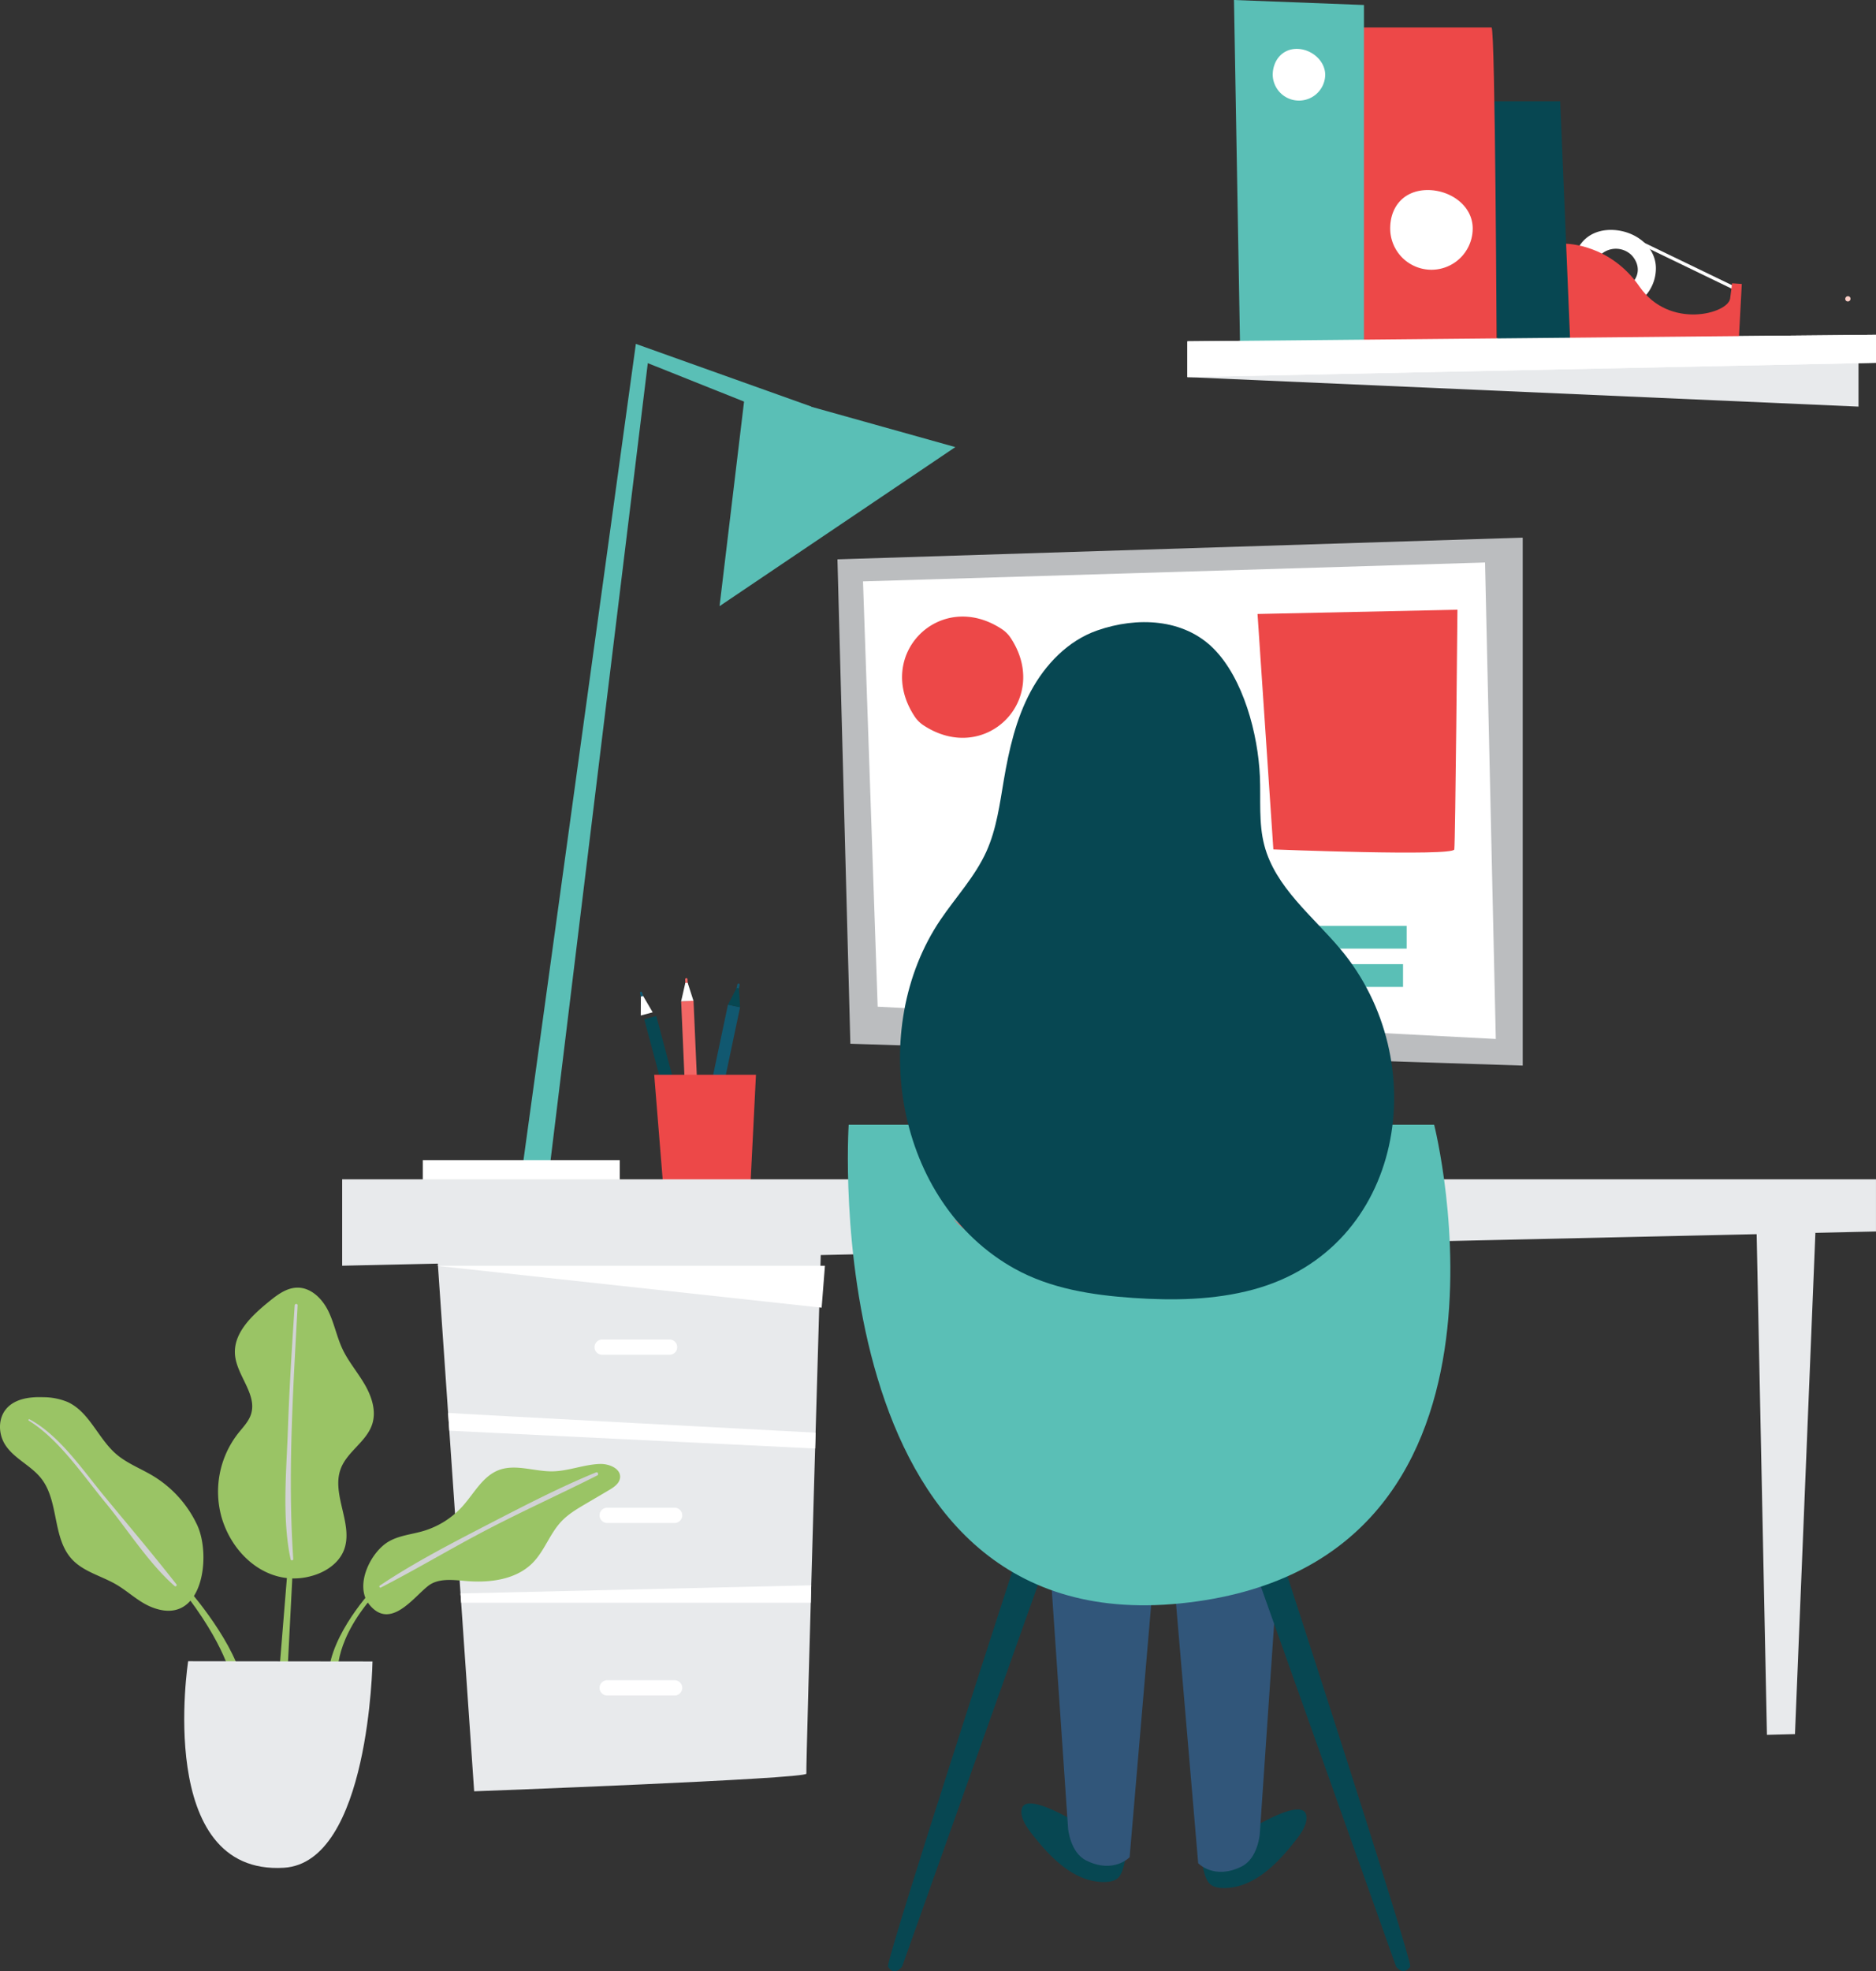 <svg id="Layer_1" data-name="Layer 1" xmlns="http://www.w3.org/2000/svg" viewBox="0 0 957.15 1005.17"><rect x="0" y="0" width="957.15" height="1005.17" fill="#333333" stroke="none"/><defs><style>.cls-1{fill:#bbbdbf;}.cls-2{fill:#fff;}.cls-3{fill:#ed4848;}.cls-4{fill:#5abfb6;}.cls-5{fill:#074752;}.cls-6{fill:#115870;}.cls-7{fill:#f26765;}.cls-8{fill:#e8eaec;}.cls-9{fill:#fbcfc7;}.cls-10{fill:#9ac465;}.cls-11{fill:#d1d2d5;}.cls-12{fill:#f69a90;}.cls-13{fill:#31567a;}</style></defs><title>Artboard 18</title><polygon class="cls-1" points="427.27 285.21 776.9 274.14 776.9 543.34 433.86 532.2 427.27 285.21"/><polygon class="cls-2" points="440.31 296.45 757.68 286.82 763.17 529.77 447.8 513.31 440.31 296.45"/><path class="cls-3" d="M641.6,313.07l102-2.17S742.53,429.44,742,433.11s-92.32,0-92.32,0Z"/><polygon class="cls-4" points="717.71 472.12 717.71 483.71 611.7 483.71 608.73 472.12 717.71 472.12"/><polygon class="cls-4" points="715.84 491.62 715.84 503.22 609.84 503.22 606.87 491.62 715.84 491.62"/><path class="cls-3" d="M515.67,325.3c20.76,31.5-13,65.28-44.52,44.52a15.92,15.92,0,0,1-4.51-4.52c-20.77-31.5,13-65.28,44.51-44.52A16,16,0,0,1,515.67,325.3Z"/><polygon class="cls-4" points="265.96 599.67 324.42 175.35 413.9 207.29 409.24 216.6 330.51 185.17 279.92 599.67 265.96 599.67"/><polygon class="cls-4" points="367.12 309.08 380.43 198.03 487.42 227.97 367.12 309.08"/><rect class="cls-2" x="215.72" y="591.55" width="100.48" height="16.25"/><rect class="cls-5" x="334.14" y="516.01" width="6.32" height="56.54" transform="matrix(0.97, -0.26, 0.26, 0.97, -129.58, 106.06)"/><path class="cls-6" d="M328.38,508.78a.69.69,0,0,1-.38.88h0a.69.69,0,0,1-.77-.57l-.68-2.54a.69.69,0,0,1,.38-.88h0a.69.69,0,0,1,.77.57Z"/><polygon class="cls-2" points="328.14 507.86 326.98 508.17 326.93 517.81 333.01 516.18 328.14 507.86"/><rect class="cls-7" x="348.75" y="510.39" width="6.32" height="56.54" transform="translate(-23.24 15.92) rotate(-2.51)"/><path class="cls-7" d="M350.9,502.07a.69.69,0,0,1-.57.77h0a.68.68,0,0,1-.63-.72l-.11-2.63a.68.68,0,0,1,.56-.77h0a.69.69,0,0,1,.63.72Z"/><polygon class="cls-2" points="350.86 501.12 349.66 501.17 347.52 510.57 353.81 510.3 350.86 501.12"/><rect class="cls-6" x="340.4" y="537.44" width="56.54" height="6.32" transform="translate(-236.38 789.76) rotate(-78.09)"/><path class="cls-6" d="M376.81,504.91a.7.7,0,0,1-.74.61h0a.68.68,0,0,1-.43-.86l.54-2.57a.69.69,0,0,1,.74-.61h0a.68.68,0,0,1,.43.85Z"/><polygon class="cls-5" points="377.01 503.98 375.84 503.73 371.42 512.3 377.58 513.6 377.01 503.98"/><polygon class="cls-3" points="338.4 605.06 333.78 548.02 385.7 548.02 382.84 605.06 338.4 605.06"/><path class="cls-8" d="M222.44,630.72l19.48,282.66s169.87-6.31,169.5-9,7.79-280.24,7.79-280.24Z"/><polyline class="cls-2" points="222.44 645.39 420.89 645.39 419.21 666.79 222.44 645.39"/><polygon class="cls-8" points="174.57 601.31 957.14 601.31 957.14 627.93 174.57 645.39 174.57 601.31"/><polygon class="cls-8" points="926.23 628.64 915.81 884.22 901.51 884.59 896.24 628.64 926.23 628.64"/><path class="cls-2" d="M228.62,720.43c0,.21,187.5,10.08,187.5,10.08l-.23,8.08-186.64-9.08Z"/><polygon class="cls-2" points="234.95 812.5 413.9 808.34 413.65 817.23 235.3 817.23 234.95 812.5"/><path class="cls-2" d="M341.62,690.81H307.23a3.9,3.9,0,0,1-3.9-3.89h0a3.91,3.91,0,0,1,3.9-3.9h34.39a3.9,3.9,0,0,1,3.89,3.9h0A3.9,3.9,0,0,1,341.62,690.81Z"/><path class="cls-2" d="M344.19,776.57H309.8a3.92,3.92,0,0,1-3.9-3.9h0a3.91,3.91,0,0,1,3.9-3.89h34.39a3.91,3.91,0,0,1,3.9,3.89h0A3.92,3.92,0,0,1,344.19,776.57Z"/><path class="cls-2" d="M344.19,864.53H309.8a3.91,3.91,0,0,1-3.9-3.89h0a3.92,3.92,0,0,1,3.9-3.9h34.39a3.92,3.92,0,0,1,3.9,3.9h0A3.91,3.91,0,0,1,344.19,864.53Z"/><polygon class="cls-8" points="605.82 192.3 948.22 207.33 948.22 179.8 605.82 192.3"/><polygon class="cls-2" points="605.82 174.04 957.14 170.7 957.14 184.99 605.82 192.3 605.82 174.04"/><path class="cls-9" d="M943.92,151.6a1.36,1.36,0,0,1-1.89,1.88,1,1,0,0,1-.35-.34,1.37,1.37,0,0,1,1.89-1.89A1.06,1.06,0,0,1,943.92,151.6Z"/><polygon class="cls-5" points="757.76 51.65 796.02 51.65 801.12 174.04 764.14 174.04 757.76 51.65"/><rect class="cls-2" x="856.57" y="103.19" width="1.66" height="60.94" transform="translate(363.98 847.47) rotate(-64.21)"/><path class="cls-2" d="M821.89,117.23c-11.62,0-19.13,8-19.13,19.58a21,21,0,1,0,42.09,0C844.85,125.19,833.52,117.23,821.89,117.23Zm10.05,27.85c-4.71,4.2-12.18,5.08-16.39.38a11.43,11.43,0,0,1,17-15.24C836.8,134.92,836.64,140.87,831.94,145.08Z"/><path class="cls-3" d="M801.12,174l-2.07-49.7s22.33,0,37.49,21.91,45.13,13.75,46.19,6l1-7.76,4.94.35L887,176.22Z"/><path class="cls-3" d="M688.25,14H761c1.91,0,2.61,165.77,2.61,165.77H695.9Z"/><path class="cls-2" d="M751.38,116.5a21,21,0,0,1-42.09,0c0-11.62,7.51-19.59,19.14-19.59S751.38,104.88,751.38,116.5Z"/><polygon class="cls-4" points="632.77 181.5 629.59 0 695.9 2.55 695.9 179.8 632.77 181.5"/><path class="cls-2" d="M676.14,38.26a13.4,13.4,0,0,1-26.79,0c0-7.39,4.86-13.34,12.26-13.34S676.14,30.87,676.14,38.26Z"/><polygon class="cls-2" points="605.82 174.04 957.14 170.7 957.14 184.99 605.82 192.3 605.82 174.04"/><path class="cls-10" d="M113.15,774a48.27,48.27,0,0,1,8.35-43.14c2.45-3.08,5.36-6,6.56-9.72,3.28-10.2-7.32-19.73-8.17-30.41-.87-11,8.53-19.86,17.1-26.86,4.33-3.53,9.12-7.24,14.71-7.3,7-.08,12.71,5.64,15.78,11.88s4.33,13.23,7.3,19.51,7.75,11.84,11.32,18,6,13.52,3.79,20.26c-2.87,8.85-12.69,13.9-16,22.58-5.11,13.29,6.9,28.82,1.43,42-2.4,5.73-7.82,9.77-13.65,11.92C139.8,810.68,119.5,795.2,113.15,774Z"/><polygon class="cls-10" points="146.71 800.47 142.53 851.77 146.71 851.77 149.35 800.47 146.71 800.47"/><path class="cls-11" d="M150.35,665.64c-1.4,21-2.72,42-3.45,63-.74,21.48-3.12,45.27,1.38,66.47a.68.68,0,0,0,1.34-.18c-2.9-43.08-.06-86.25,2.23-129.3.05-1-1.44-1-1.5,0Z"/><path class="cls-10" d="M198.09,786.16c5.36-3.22,11.86-3.73,17.86-5.49a43.73,43.73,0,0,0,20.18-12.78c5.77-6.47,10.06-15,18.12-18.21,8.61-3.39,18.23.65,27.49.55,8.2-.09,16.07-3.47,24.27-3.76,4.77-.17,10.91,2.37,10.34,7.1-.35,2.89-3.13,4.76-5.64,6.24l-11.9,7c-4.42,2.6-8.91,5.25-12.43,9-5.85,6.21-8.55,14.9-14.52,21-8.57,8.74-22.07,10.38-34.27,9.33-6.6-.56-14-1.55-19.19,2.54-7.63,6-19.36,22.66-30,9.45C180.68,808.5,189,791.61,198.09,786.16Z"/><path class="cls-10" d="M192.66,811.35l-2.39-1.05S168.78,833,167.59,853.86h4.77S170,836,192.66,811.35Z"/><path class="cls-11" d="M194.37,809.45C212.79,800,230.58,789.27,249,779.7s37.28-18.08,55.78-27.4c.84-.43.24-1.91-.65-1.54-18.61,7.62-36.64,17-54.48,26.2-18.89,9.78-38.13,19.66-55.82,31.5a.57.57,0,0,0,.58,1Z"/><path class="cls-10" d="M100.57,777.55a58,58,0,0,0-22.51-25c-6.27-3.77-13.31-6.38-18.84-11.17-9.24-8-13.64-21.47-24.75-26.52a32.67,32.67,0,0,0-12.35-2.43c-6.92-.27-14.66.75-19.06,6.09C-1,723.45-.85,731,2.5,736.46,7,743.69,15.72,747.14,21,753.82c9.2,11.68,5.6,30.26,15.67,41.2,5.92,6.44,15.1,8.52,22.66,12.93,6.23,3.64,11.5,9,18.22,11.6C103.47,829.74,108,793.34,100.57,777.55Z"/><path class="cls-10" d="M94.19,808.21l-2,1.44C115.44,839,118.06,856,118.06,856h5.37C117.47,833.87,94.19,808.21,94.19,808.21Z"/><path class="cls-11" d="M14.67,724.36c15.48,9.56,27.78,28.07,39.15,41.86s21.8,30.6,35.22,42.45a.64.64,0,0,0,.91-.91c-11.83-15.11-24.31-29.84-36.54-44.63C42.52,750,30.54,732,15.05,723.69a.39.39,0,0,0-.38.67Z"/><path class="cls-8" d="M96,847.05l94.05.11s-1.57,102.61-45.25,105.21C78.86,956.31,96,847.05,96,847.05Z"/><path class="cls-12" d="M545.94,947s16.47,1.26,30.4,0"/><line class="cls-12" x1="597.87" y1="934.32" x2="622.32" y2="942.91"/><path class="cls-5" d="M573.1,952.34a25.14,25.14,0,0,0,1.12-8.51,6.37,6.37,0,0,0-1.44-4.25c-1.27-1.28-3.25-1.44-5-1.5h-1.31l-1.72-3.76-8.21-2h-2.32s-30.47-19.86-32.91-10c-1.3,5.2,4.33,11.75,7.26,15.39,8.71,10.78,20.62,22.36,35.44,21.92,3.15-.09,6.19-.9,7.75-3.83A19.84,19.84,0,0,0,573.1,952.34Z"/><path class="cls-13" d="M535.81,798.81l9.13,133.5s1,12.24,9.23,16.34c14,7,22.17-1.66,22.17-1.66L589,798.81Z"/><path class="cls-5" d="M614.57,955.41a25.14,25.14,0,0,1-1.12-8.51,6.37,6.37,0,0,1,1.44-4.25c1.27-1.28,3.25-1.44,5.05-1.5h1.31l1.72-3.76,8.21-2h2.32s30.47-19.86,32.91-10c1.3,5.2-4.33,11.75-7.27,15.39-8.7,10.78-20.61,22.36-35.43,21.92-3.15-.09-6.19-.9-7.75-3.83A19.84,19.84,0,0,1,614.57,955.41Z"/><path class="cls-13" d="M651.86,801.88l-9.13,133.5s-1,12.24-9.23,16.34c-14,7-22.17-1.66-22.17-1.66L598.67,801.88Z"/><path class="cls-5" d="M654.31,795.83s65.49,201.09,65.22,206.9c-3.72,5.22-7.25,0-7.25,0l-72-202.25Z"/><path class="cls-5" d="M518.25,795.83s-65.5,201.09-65.22,206.9c3.3,5.48,7.25,0,7.25,0l72-202.25Z"/><path class="cls-4" d="M433,573.49H731.71s57.22,225.1-129.37,244.07S433,573.49,433,573.49Z"/><path class="cls-7" d="M486.1,621.46A107.36,107.36,0,0,0,506.5,637Z"/><path class="cls-5" d="M683.79,483.82c-14.2-16.86-33.1-31.44-38.71-52.76-3-11.37-1.77-23.36-2.27-35.1-.93-21.59-8.42-50-23.68-65.28s-38.93-16.33-59.33-9.21c-14.88,5.18-26.56,17.35-34,31.25s-11,29.5-13.64,45c-2.1,12.36-3.72,25-8.88,36.44-5.75,12.74-15.52,23.15-23.37,34.72C442.23,524.4,456.55,613.1,517.85,647c18.26,10.1,39.47,13.39,60.28,14.81,20.46,1.39,41.28,1.09,61.09-4.22C716.83,636.75,731.89,540.94,683.79,483.82Z"/></svg>